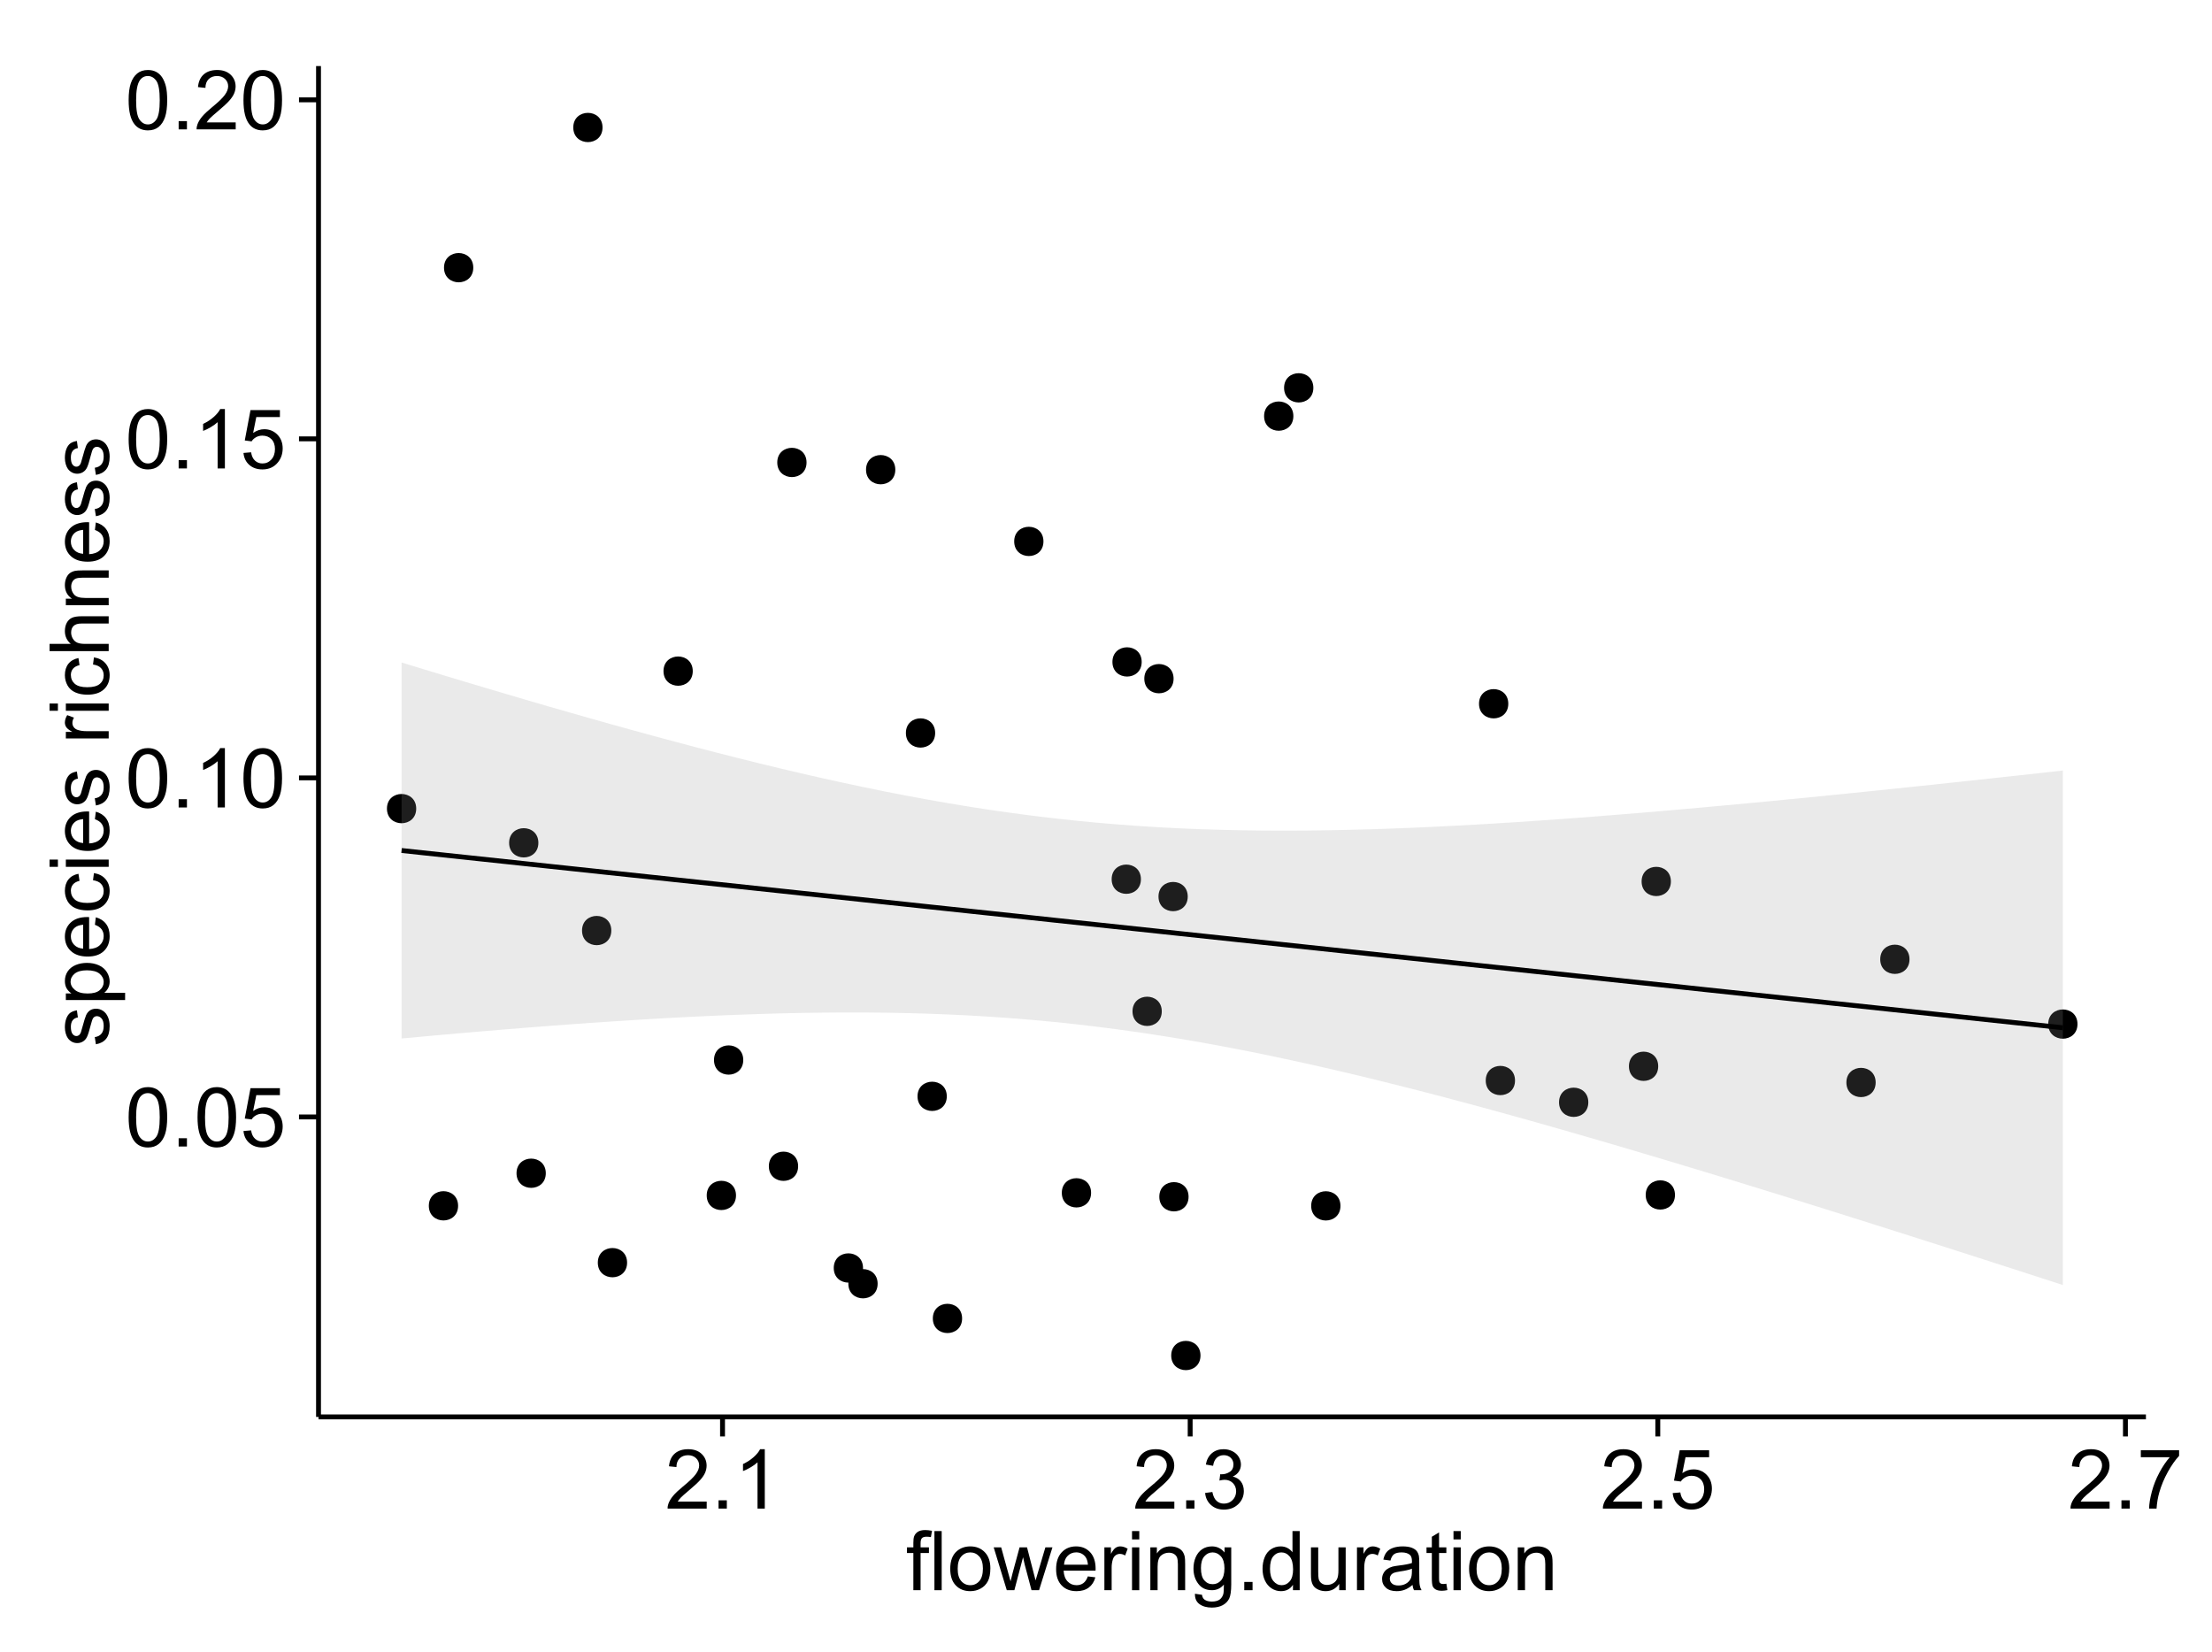 <?xml version="1.0" encoding="UTF-8"?>
<svg xmlns="http://www.w3.org/2000/svg" xmlns:xlink="http://www.w3.org/1999/xlink" width="482pt" height="360pt" viewBox="0 0 482 360" version="1.1">
<defs>
<g>
<symbol overflow="visible" id="glyph0-0">
<path style="stroke:none;" d="M 0.746 -6.355 C 0.742 -7.875 0.898 -9.102 1.215 -10.031 C 1.527 -10.961 1.996 -11.676 2.613 -12.18 C 3.23 -12.684 4.008 -12.938 4.949 -12.938 C 5.637 -12.938 6.242 -12.797 6.766 -12.52 C 7.285 -12.238 7.715 -11.836 8.059 -11.316 C 8.395 -10.789 8.664 -10.152 8.859 -9.398 C 9.051 -8.645 9.145 -7.629 9.148 -6.355 C 9.145 -4.84 8.992 -3.617 8.684 -2.691 C 8.371 -1.762 7.906 -1.047 7.289 -0.539 C 6.672 -0.035 5.891 0.215 4.949 0.219 C 3.703 0.215 2.727 -0.227 2.023 -1.117 C 1.168 -2.188 0.742 -3.934 0.746 -6.355 Z M 2.375 -6.355 C 2.371 -4.234 2.621 -2.824 3.117 -2.129 C 3.609 -1.426 4.219 -1.078 4.949 -1.082 C 5.672 -1.078 6.281 -1.43 6.781 -2.137 C 7.273 -2.836 7.523 -4.242 7.523 -6.355 C 7.523 -8.473 7.273 -9.883 6.781 -10.582 C 6.281 -11.277 5.664 -11.625 4.93 -11.629 C 4.199 -11.625 3.621 -11.316 3.191 -10.703 C 2.645 -9.918 2.371 -8.469 2.375 -6.355 Z M 2.375 -6.355 "/>
</symbol>
<symbol overflow="visible" id="glyph0-1">
<path style="stroke:none;" d="M 1.633 0 L 1.633 -1.801 L 3.438 -1.801 L 3.438 0 Z M 1.633 0 "/>
</symbol>
<symbol overflow="visible" id="glyph0-2">
<path style="stroke:none;" d="M 0.746 -3.375 L 2.406 -3.516 C 2.527 -2.707 2.812 -2.098 3.266 -1.691 C 3.711 -1.281 4.254 -1.078 4.887 -1.082 C 5.648 -1.078 6.293 -1.363 6.82 -1.941 C 7.344 -2.512 7.605 -3.273 7.609 -4.227 C 7.605 -5.125 7.352 -5.84 6.848 -6.363 C 6.34 -6.883 5.676 -7.141 4.859 -7.145 C 4.344 -7.141 3.887 -7.027 3.48 -6.797 C 3.07 -6.566 2.746 -6.266 2.516 -5.898 L 1.027 -6.09 L 2.277 -12.711 L 8.684 -12.711 L 8.684 -11.195 L 3.543 -11.195 L 2.848 -7.734 C 3.621 -8.273 4.43 -8.543 5.281 -8.543 C 6.402 -8.543 7.352 -8.152 8.129 -7.371 C 8.898 -6.59 9.285 -5.586 9.289 -4.367 C 9.285 -3.195 8.945 -2.188 8.27 -1.344 C 7.441 -0.301 6.316 0.215 4.887 0.219 C 3.715 0.215 2.758 -0.109 2.016 -0.766 C 1.273 -1.418 0.848 -2.289 0.746 -3.375 Z M 0.746 -3.375 "/>
</symbol>
<symbol overflow="visible" id="glyph0-3">
<path style="stroke:none;" d="M 6.707 0 L 5.125 0 L 5.125 -10.082 C 4.742 -9.715 4.242 -9.352 3.625 -8.988 C 3.004 -8.625 2.449 -8.352 1.961 -8.172 L 1.961 -9.703 C 2.844 -10.117 3.617 -10.621 4.281 -11.215 C 4.941 -11.805 5.41 -12.379 5.688 -12.938 L 6.707 -12.938 Z M 6.707 0 "/>
</symbol>
<symbol overflow="visible" id="glyph0-4">
<path style="stroke:none;" d="M 9.062 -1.52 L 9.062 0 L 0.547 0 C 0.531 -0.379 0.594 -0.742 0.73 -1.098 C 0.945 -1.676 1.293 -2.25 1.77 -2.812 C 2.246 -3.375 2.934 -4.023 3.84 -4.766 C 5.238 -5.906 6.188 -6.816 6.68 -7.492 C 7.172 -8.16 7.418 -8.793 7.418 -9.395 C 7.418 -10.02 7.191 -10.551 6.746 -10.98 C 6.293 -11.41 5.711 -11.625 4.992 -11.629 C 4.23 -11.625 3.621 -11.395 3.164 -10.941 C 2.703 -10.48 2.469 -9.848 2.469 -9.043 L 0.844 -9.211 C 0.953 -10.422 1.371 -11.344 2.102 -11.984 C 2.824 -12.617 3.801 -12.938 5.027 -12.938 C 6.262 -12.938 7.238 -12.594 7.961 -11.91 C 8.68 -11.223 9.039 -10.371 9.043 -9.359 C 9.039 -8.84 8.934 -8.336 8.727 -7.84 C 8.512 -7.34 8.164 -6.812 7.676 -6.266 C 7.188 -5.711 6.375 -4.957 5.238 -4 C 4.285 -3.199 3.676 -2.66 3.41 -2.379 C 3.141 -2.094 2.918 -1.805 2.742 -1.52 Z M 9.062 -1.52 "/>
</symbol>
<symbol overflow="visible" id="glyph0-5">
<path style="stroke:none;" d="M 0.758 -3.402 L 2.336 -3.613 C 2.516 -2.711 2.824 -2.062 3.266 -1.672 C 3.699 -1.273 4.23 -1.078 4.859 -1.082 C 5.602 -1.078 6.23 -1.336 6.746 -1.855 C 7.254 -2.367 7.512 -3.004 7.516 -3.77 C 7.512 -4.492 7.273 -5.094 6.801 -5.566 C 6.324 -6.035 5.723 -6.27 4.992 -6.273 C 4.691 -6.27 4.316 -6.211 3.875 -6.102 L 4.051 -7.488 C 4.152 -7.473 4.238 -7.465 4.305 -7.469 C 4.977 -7.465 5.582 -7.641 6.125 -7.996 C 6.66 -8.344 6.93 -8.887 6.934 -9.625 C 6.93 -10.199 6.734 -10.68 6.344 -11.062 C 5.949 -11.445 5.441 -11.637 4.824 -11.637 C 4.207 -11.637 3.695 -11.441 3.285 -11.055 C 2.875 -10.668 2.613 -10.09 2.496 -9.316 L 0.914 -9.598 C 1.105 -10.656 1.543 -11.477 2.23 -12.062 C 2.914 -12.645 3.766 -12.938 4.789 -12.938 C 5.488 -12.938 6.137 -12.785 6.73 -12.484 C 7.32 -12.18 7.773 -11.77 8.09 -11.25 C 8.402 -10.727 8.559 -10.172 8.562 -9.59 C 8.559 -9.031 8.41 -8.523 8.113 -8.066 C 7.812 -7.609 7.371 -7.246 6.785 -6.977 C 7.547 -6.801 8.137 -6.438 8.562 -5.883 C 8.98 -5.328 9.191 -4.633 9.195 -3.805 C 9.191 -2.676 8.781 -1.723 7.965 -0.945 C 7.141 -0.164 6.105 0.223 4.852 0.227 C 3.719 0.223 2.777 -0.109 2.035 -0.781 C 1.285 -1.453 0.859 -2.328 0.758 -3.402 Z M 0.758 -3.402 "/>
</symbol>
<symbol overflow="visible" id="glyph0-6">
<path style="stroke:none;" d="M 0.852 -11.195 L 0.852 -12.719 L 9.195 -12.719 L 9.195 -11.488 C 8.367 -10.613 7.555 -9.453 6.754 -8.008 C 5.945 -6.559 5.324 -5.07 4.887 -3.543 C 4.57 -2.461 4.367 -1.281 4.281 0 L 2.656 0 C 2.668 -1.012 2.867 -2.234 3.25 -3.672 C 3.629 -5.105 4.176 -6.492 4.891 -7.828 C 5.602 -9.16 6.359 -10.281 7.164 -11.195 Z M 0.852 -11.195 "/>
</symbol>
<symbol overflow="visible" id="glyph0-7">
<path style="stroke:none;" d="M 1.562 0 L 1.562 -8.102 L 0.168 -8.102 L 0.168 -9.336 L 1.562 -9.336 L 1.562 -10.328 C 1.559 -10.949 1.613 -11.414 1.73 -11.727 C 1.879 -12.133 2.148 -12.465 2.535 -12.723 C 2.914 -12.973 3.453 -13.102 4.148 -13.105 C 4.594 -13.102 5.086 -13.047 5.625 -12.945 L 5.387 -11.566 C 5.055 -11.625 4.746 -11.652 4.457 -11.656 C 3.973 -11.652 3.633 -11.551 3.434 -11.348 C 3.234 -11.141 3.133 -10.758 3.137 -10.195 L 3.137 -9.336 L 4.957 -9.336 L 4.957 -8.102 L 3.137 -8.102 L 3.137 0 Z M 1.562 0 "/>
</symbol>
<symbol overflow="visible" id="glyph0-8">
<path style="stroke:none;" d="M 1.152 0 L 1.152 -12.883 L 2.734 -12.883 L 2.734 0 Z M 1.152 0 "/>
</symbol>
<symbol overflow="visible" id="glyph0-9">
<path style="stroke:none;" d="M 0.598 -4.668 C 0.598 -6.391 1.078 -7.672 2.039 -8.508 C 2.84 -9.199 3.816 -9.543 4.977 -9.547 C 6.254 -9.543 7.305 -9.125 8.121 -8.285 C 8.934 -7.441 9.34 -6.277 9.344 -4.797 C 9.34 -3.594 9.16 -2.648 8.801 -1.961 C 8.441 -1.27 7.914 -0.734 7.227 -0.359 C 6.535 0.023 5.785 0.211 4.977 0.211 C 3.664 0.211 2.609 -0.207 1.805 -1.047 C 1 -1.883 0.598 -3.09 0.598 -4.668 Z M 2.223 -4.668 C 2.219 -3.469 2.48 -2.574 3.004 -1.98 C 3.523 -1.387 4.18 -1.09 4.977 -1.09 C 5.758 -1.09 6.41 -1.387 6.934 -1.984 C 7.453 -2.582 7.715 -3.492 7.719 -4.719 C 7.715 -5.871 7.453 -6.746 6.93 -7.344 C 6.402 -7.934 5.75 -8.23 4.977 -8.234 C 4.18 -8.23 3.523 -7.938 3.004 -7.348 C 2.48 -6.754 2.219 -5.859 2.223 -4.668 Z M 2.223 -4.668 "/>
</symbol>
<symbol overflow="visible" id="glyph0-10">
<path style="stroke:none;" d="M 2.91 0 L 0.055 -9.336 L 1.688 -9.336 L 3.172 -3.945 L 3.727 -1.941 C 3.75 -2.039 3.91 -2.684 4.211 -3.867 L 5.695 -9.336 L 7.32 -9.336 L 8.719 -3.922 L 9.184 -2.137 L 9.719 -3.938 L 11.32 -9.336 L 12.859 -9.336 L 9.941 0 L 8.297 0 L 6.812 -5.59 L 6.453 -7.18 L 4.562 0 Z M 2.91 0 "/>
</symbol>
<symbol overflow="visible" id="glyph0-11">
<path style="stroke:none;" d="M 7.578 -3.008 L 9.211 -2.805 C 8.953 -1.848 8.473 -1.105 7.777 -0.578 C 7.078 -0.051 6.188 0.211 5.105 0.211 C 3.738 0.211 2.656 -0.207 1.859 -1.051 C 1.055 -1.887 0.656 -3.066 0.66 -4.586 C 0.656 -6.156 1.059 -7.375 1.871 -8.246 C 2.676 -9.109 3.727 -9.543 5.02 -9.547 C 6.266 -9.543 7.285 -9.117 8.078 -8.27 C 8.867 -7.418 9.262 -6.223 9.266 -4.684 C 9.262 -4.586 9.258 -4.445 9.254 -4.262 L 2.293 -4.262 C 2.348 -3.234 2.641 -2.449 3.164 -1.906 C 3.684 -1.359 4.332 -1.09 5.117 -1.09 C 5.691 -1.09 6.188 -1.242 6.598 -1.547 C 7.008 -1.852 7.332 -2.336 7.578 -3.008 Z M 2.383 -5.562 L 7.594 -5.562 C 7.523 -6.344 7.324 -6.934 6.996 -7.328 C 6.492 -7.934 5.836 -8.238 5.035 -8.242 C 4.305 -8.238 3.695 -7.996 3.203 -7.512 C 2.707 -7.027 2.434 -6.375 2.383 -5.562 Z M 2.383 -5.562 "/>
</symbol>
<symbol overflow="visible" id="glyph0-12">
<path style="stroke:none;" d="M 1.168 0 L 1.168 -9.336 L 2.594 -9.336 L 2.594 -7.918 C 2.953 -8.578 3.289 -9.016 3.598 -9.23 C 3.906 -9.438 4.242 -9.543 4.613 -9.547 C 5.145 -9.543 5.688 -9.375 6.242 -9.035 L 5.695 -7.566 C 5.309 -7.793 4.922 -7.91 4.535 -7.91 C 4.188 -7.91 3.875 -7.805 3.602 -7.598 C 3.324 -7.387 3.129 -7.098 3.016 -6.734 C 2.836 -6.168 2.746 -5.555 2.75 -4.887 L 2.75 0 Z M 1.168 0 "/>
</symbol>
<symbol overflow="visible" id="glyph0-13">
<path style="stroke:none;" d="M 1.195 -11.066 L 1.195 -12.883 L 2.777 -12.883 L 2.777 -11.066 Z M 1.195 0 L 1.195 -9.336 L 2.777 -9.336 L 2.777 0 Z M 1.195 0 "/>
</symbol>
<symbol overflow="visible" id="glyph0-14">
<path style="stroke:none;" d="M 1.188 0 L 1.188 -9.336 L 2.609 -9.336 L 2.609 -8.008 C 3.293 -9.031 4.285 -9.543 5.582 -9.547 C 6.141 -9.543 6.656 -9.441 7.133 -9.242 C 7.602 -9.035 7.957 -8.77 8.191 -8.445 C 8.426 -8.113 8.59 -7.727 8.684 -7.277 C 8.742 -6.98 8.77 -6.465 8.773 -5.738 L 8.773 0 L 7.188 0 L 7.188 -5.68 C 7.184 -6.32 7.121 -6.801 7.004 -7.121 C 6.879 -7.438 6.66 -7.695 6.348 -7.887 C 6.031 -8.074 5.664 -8.168 5.246 -8.172 C 4.566 -8.168 3.984 -7.953 3.5 -7.531 C 3.008 -7.102 2.766 -6.293 2.77 -5.098 L 2.77 0 Z M 1.188 0 "/>
</symbol>
<symbol overflow="visible" id="glyph0-15">
<path style="stroke:none;" d="M 0.898 0.773 L 2.434 1 C 2.496 1.473 2.676 1.82 2.969 2.039 C 3.359 2.328 3.895 2.473 4.578 2.477 C 5.309 2.473 5.875 2.328 6.277 2.039 C 6.672 1.746 6.941 1.336 7.086 0.809 C 7.164 0.484 7.203 -0.191 7.199 -1.223 C 6.504 -0.406 5.641 0 4.613 0 C 3.324 0 2.332 -0.461 1.633 -1.387 C 0.926 -2.312 0.574 -3.422 0.578 -4.719 C 0.574 -5.605 0.734 -6.43 1.062 -7.184 C 1.383 -7.934 1.852 -8.516 2.465 -8.93 C 3.074 -9.34 3.793 -9.543 4.625 -9.547 C 5.719 -9.543 6.629 -9.098 7.348 -8.211 L 7.348 -9.336 L 8.805 -9.336 L 8.805 -1.266 C 8.801 0.188 8.652 1.215 8.359 1.824 C 8.062 2.426 7.594 2.906 6.953 3.262 C 6.309 3.609 5.52 3.785 4.586 3.789 C 3.473 3.785 2.574 3.535 1.887 3.035 C 1.199 2.535 0.867 1.781 0.898 0.773 Z M 2.207 -4.836 C 2.203 -3.605 2.445 -2.711 2.934 -2.152 C 3.418 -1.586 4.027 -1.305 4.766 -1.309 C 5.484 -1.305 6.094 -1.586 6.59 -2.148 C 7.078 -2.707 7.324 -3.586 7.328 -4.781 C 7.324 -5.922 7.07 -6.781 6.566 -7.363 C 6.059 -7.941 5.449 -8.23 4.738 -8.234 C 4.031 -8.23 3.434 -7.945 2.945 -7.379 C 2.449 -6.805 2.203 -5.957 2.207 -4.836 Z M 2.207 -4.836 "/>
</symbol>
<symbol overflow="visible" id="glyph0-16">
<path style="stroke:none;" d="M 7.242 0 L 7.242 -1.18 C 6.648 -0.25 5.777 0.211 4.633 0.211 C 3.887 0.211 3.203 0.008 2.578 -0.402 C 1.953 -0.812 1.469 -1.387 1.129 -2.121 C 0.785 -2.855 0.613 -3.699 0.617 -4.656 C 0.613 -5.586 0.77 -6.43 1.082 -7.191 C 1.391 -7.949 1.855 -8.531 2.477 -8.938 C 3.098 -9.34 3.793 -9.543 4.562 -9.547 C 5.121 -9.543 5.621 -9.426 6.062 -9.188 C 6.5 -8.949 6.859 -8.641 7.137 -8.262 L 7.137 -12.883 L 8.711 -12.883 L 8.711 0 Z M 2.242 -4.656 C 2.238 -3.461 2.488 -2.566 2.996 -1.977 C 3.496 -1.383 4.094 -1.09 4.781 -1.09 C 5.473 -1.09 6.059 -1.371 6.543 -1.938 C 7.023 -2.5 7.266 -3.363 7.27 -4.527 C 7.266 -5.801 7.02 -6.738 6.531 -7.336 C 6.035 -7.934 5.43 -8.23 4.711 -8.234 C 4.008 -8.23 3.418 -7.945 2.949 -7.371 C 2.473 -6.797 2.238 -5.891 2.242 -4.656 Z M 2.242 -4.656 "/>
</symbol>
<symbol overflow="visible" id="glyph0-17">
<path style="stroke:none;" d="M 7.305 0 L 7.305 -1.371 C 6.574 -0.316 5.586 0.211 4.344 0.211 C 3.789 0.211 3.273 0.105 2.797 -0.105 C 2.316 -0.316 1.965 -0.578 1.734 -0.898 C 1.504 -1.215 1.34 -1.609 1.25 -2.074 C 1.18 -2.383 1.148 -2.875 1.152 -3.551 L 1.152 -9.336 L 2.734 -9.336 L 2.734 -4.156 C 2.73 -3.328 2.762 -2.773 2.828 -2.488 C 2.926 -2.07 3.137 -1.742 3.461 -1.508 C 3.781 -1.266 4.18 -1.148 4.656 -1.152 C 5.129 -1.148 5.574 -1.27 5.992 -1.516 C 6.406 -1.758 6.699 -2.09 6.875 -2.508 C 7.047 -2.926 7.137 -3.531 7.137 -4.332 L 7.137 -9.336 L 8.719 -9.336 L 8.719 0 Z M 7.305 0 "/>
</symbol>
<symbol overflow="visible" id="glyph0-18">
<path style="stroke:none;" d="M 7.277 -1.152 C 6.691 -0.652 6.125 -0.301 5.586 -0.098 C 5.039 0.109 4.457 0.211 3.84 0.211 C 2.812 0.211 2.027 -0.039 1.477 -0.539 C 0.922 -1.039 0.645 -1.68 0.648 -2.461 C 0.645 -2.918 0.75 -3.336 0.961 -3.715 C 1.168 -4.09 1.438 -4.391 1.777 -4.621 C 2.113 -4.848 2.496 -5.02 2.918 -5.141 C 3.227 -5.219 3.695 -5.301 4.324 -5.379 C 5.602 -5.531 6.539 -5.711 7.145 -5.922 C 7.148 -6.137 7.152 -6.273 7.156 -6.336 C 7.152 -6.977 7.004 -7.434 6.707 -7.699 C 6.301 -8.055 5.699 -8.23 4.906 -8.234 C 4.156 -8.23 3.609 -8.102 3.258 -7.844 C 2.902 -7.582 2.637 -7.121 2.469 -6.461 L 0.922 -6.672 C 1.059 -7.332 1.293 -7.867 1.617 -8.273 C 1.938 -8.68 2.402 -8.992 3.016 -9.215 C 3.621 -9.434 4.328 -9.543 5.133 -9.547 C 5.93 -9.543 6.574 -9.449 7.074 -9.266 C 7.566 -9.074 7.934 -8.84 8.172 -8.555 C 8.402 -8.27 8.566 -7.91 8.664 -7.48 C 8.715 -7.207 8.742 -6.719 8.746 -6.02 L 8.746 -3.91 C 8.742 -2.434 8.773 -1.504 8.844 -1.117 C 8.906 -0.727 9.043 -0.355 9.246 0 L 7.594 0 C 7.43 -0.328 7.324 -0.711 7.277 -1.152 Z M 7.145 -4.684 C 6.566 -4.445 5.707 -4.246 4.562 -4.086 C 3.91 -3.988 3.449 -3.883 3.18 -3.77 C 2.91 -3.648 2.703 -3.477 2.555 -3.254 C 2.406 -3.027 2.332 -2.777 2.336 -2.504 C 2.332 -2.078 2.492 -1.727 2.816 -1.449 C 3.133 -1.164 3.602 -1.023 4.219 -1.027 C 4.828 -1.023 5.367 -1.156 5.844 -1.426 C 6.312 -1.691 6.664 -2.059 6.891 -2.523 C 7.059 -2.879 7.141 -3.406 7.145 -4.105 Z M 7.145 -4.684 "/>
</symbol>
<symbol overflow="visible" id="glyph0-19">
<path style="stroke:none;" d="M 4.641 -1.414 L 4.867 -0.016 C 4.422 0.078 4.023 0.121 3.672 0.125 C 3.098 0.121 2.652 0.035 2.336 -0.148 C 2.02 -0.328 1.797 -0.566 1.668 -0.863 C 1.539 -1.156 1.477 -1.781 1.477 -2.734 L 1.477 -8.102 L 0.316 -8.102 L 0.316 -9.336 L 1.477 -9.336 L 1.477 -11.645 L 3.051 -12.594 L 3.051 -9.336 L 4.641 -9.336 L 4.641 -8.102 L 3.051 -8.102 L 3.051 -2.645 C 3.047 -2.191 3.074 -1.902 3.133 -1.773 C 3.188 -1.645 3.277 -1.543 3.406 -1.465 C 3.527 -1.387 3.707 -1.348 3.945 -1.352 C 4.117 -1.348 4.352 -1.367 4.641 -1.414 Z M 4.641 -1.414 "/>
</symbol>
<symbol overflow="visible" id="glyph1-0">
<path style="stroke:none;" d="M -2.785 -0.555 L -3.031 -2.117 C -2.402 -2.203 -1.922 -2.449 -1.59 -2.852 C -1.254 -3.25 -1.09 -3.812 -1.09 -4.535 C -1.09 -5.262 -1.234 -5.801 -1.531 -6.152 C -1.824 -6.504 -2.172 -6.68 -2.574 -6.68 C -2.926 -6.68 -3.207 -6.523 -3.418 -6.215 C -3.555 -5.996 -3.734 -5.457 -3.953 -4.598 C -4.246 -3.434 -4.5 -2.629 -4.715 -2.184 C -4.926 -1.734 -5.223 -1.395 -5.602 -1.164 C -5.98 -0.93 -6.398 -0.812 -6.855 -0.816 C -7.27 -0.812 -7.652 -0.91 -8.012 -1.102 C -8.363 -1.293 -8.66 -1.551 -8.895 -1.883 C -9.074 -2.125 -9.227 -2.461 -9.355 -2.887 C -9.48 -3.309 -9.543 -3.766 -9.547 -4.254 C -9.543 -4.984 -9.438 -5.625 -9.23 -6.184 C -9.016 -6.734 -8.73 -7.145 -8.371 -7.41 C -8.008 -7.672 -7.527 -7.852 -6.926 -7.953 L -6.715 -6.406 C -7.195 -6.332 -7.57 -6.129 -7.84 -5.797 C -8.105 -5.457 -8.238 -4.98 -8.242 -4.367 C -8.238 -3.637 -8.117 -3.121 -7.883 -2.812 C -7.641 -2.5 -7.359 -2.344 -7.039 -2.348 C -6.832 -2.344 -6.648 -2.406 -6.484 -2.539 C -6.312 -2.664 -6.172 -2.867 -6.062 -3.148 C -6.004 -3.301 -5.871 -3.766 -5.66 -4.543 C -5.359 -5.66 -5.113 -6.441 -4.926 -6.887 C -4.734 -7.324 -4.457 -7.672 -4.094 -7.926 C -3.73 -8.176 -3.281 -8.301 -2.742 -8.305 C -2.211 -8.301 -1.711 -8.148 -1.25 -7.844 C -0.781 -7.535 -0.422 -7.09 -0.172 -6.512 C 0.086 -5.926 0.211 -5.27 0.211 -4.543 C 0.211 -3.328 -0.039 -2.406 -0.543 -1.77 C -1.047 -1.133 -1.793 -0.727 -2.785 -0.555 Z M -2.785 -0.555 "/>
</symbol>
<symbol overflow="visible" id="glyph1-1">
<path style="stroke:none;" d="M 3.578 -1.188 L -9.336 -1.188 L -9.336 -2.629 L -8.121 -2.629 C -8.594 -2.965 -8.949 -3.348 -9.188 -3.777 C -9.426 -4.203 -9.543 -4.723 -9.547 -5.336 C -9.543 -6.129 -9.34 -6.832 -8.93 -7.445 C -8.516 -8.051 -7.934 -8.512 -7.191 -8.824 C -6.441 -9.133 -5.625 -9.285 -4.738 -9.289 C -3.781 -9.285 -2.922 -9.113 -2.156 -8.773 C -1.391 -8.43 -0.805 -7.934 -0.398 -7.281 C 0.008 -6.625 0.211 -5.938 0.211 -5.219 C 0.211 -4.691 0.102 -4.219 -0.121 -3.801 C -0.344 -3.379 -0.625 -3.035 -0.965 -2.77 L 3.578 -2.77 Z M -4.613 -2.621 C -3.41 -2.613 -2.523 -2.855 -1.949 -3.348 C -1.375 -3.832 -1.09 -4.422 -1.09 -5.117 C -1.09 -5.816 -1.387 -6.418 -1.98 -6.922 C -2.574 -7.418 -3.496 -7.668 -4.746 -7.672 C -5.934 -7.668 -6.824 -7.426 -7.418 -6.938 C -8.008 -6.449 -8.301 -5.863 -8.305 -5.188 C -8.301 -4.508 -7.988 -3.914 -7.359 -3.398 C -6.727 -2.879 -5.809 -2.617 -4.613 -2.621 Z M -4.613 -2.621 "/>
</symbol>
<symbol overflow="visible" id="glyph1-2">
<path style="stroke:none;" d="M -3.004 -7.578 L -2.805 -9.211 C -1.848 -8.953 -1.105 -8.473 -0.578 -7.777 C -0.051 -7.078 0.211 -6.188 0.211 -5.105 C 0.211 -3.738 -0.207 -2.656 -1.051 -1.859 C -1.887 -1.055 -3.066 -0.656 -4.586 -0.66 C -6.156 -0.656 -7.375 -1.059 -8.246 -1.871 C -9.109 -2.676 -9.543 -3.727 -9.547 -5.02 C -9.543 -6.266 -9.117 -7.285 -8.27 -8.078 C -7.418 -8.867 -6.223 -9.262 -4.684 -9.266 C -4.586 -9.262 -4.445 -9.258 -4.262 -9.254 L -4.262 -2.293 C -3.234 -2.348 -2.449 -2.641 -1.906 -3.164 C -1.359 -3.684 -1.09 -4.332 -1.09 -5.117 C -1.09 -5.691 -1.242 -6.188 -1.547 -6.598 C -1.852 -7.008 -2.336 -7.332 -3.004 -7.578 Z M -5.562 -2.383 L -5.562 -7.594 C -6.344 -7.523 -6.934 -7.324 -7.328 -6.996 C -7.934 -6.492 -8.238 -5.836 -8.242 -5.035 C -8.238 -4.305 -7.996 -3.695 -7.512 -3.203 C -7.027 -2.707 -6.375 -2.434 -5.562 -2.383 Z M -5.562 -2.383 "/>
</symbol>
<symbol overflow="visible" id="glyph1-3">
<path style="stroke:none;" d="M -3.418 -7.277 L -3.215 -8.832 C -2.141 -8.66 -1.301 -8.227 -0.699 -7.527 C -0.09 -6.824 0.211 -5.965 0.211 -4.949 C 0.211 -3.668 -0.203 -2.641 -1.039 -1.867 C -1.871 -1.09 -3.07 -0.703 -4.633 -0.703 C -5.637 -0.703 -6.52 -0.867 -7.277 -1.203 C -8.031 -1.535 -8.598 -2.047 -8.977 -2.73 C -9.355 -3.41 -9.543 -4.152 -9.547 -4.957 C -9.543 -5.969 -9.289 -6.797 -8.777 -7.441 C -8.262 -8.086 -7.531 -8.5 -6.59 -8.684 L -6.355 -7.145 C -6.98 -6.996 -7.453 -6.738 -7.77 -6.367 C -8.082 -5.992 -8.238 -5.543 -8.242 -5.02 C -8.238 -4.219 -7.953 -3.57 -7.387 -3.074 C -6.812 -2.574 -5.91 -2.324 -4.676 -2.328 C -3.422 -2.324 -2.508 -2.566 -1.941 -3.047 C -1.371 -3.527 -1.09 -4.152 -1.09 -4.93 C -1.09 -5.547 -1.277 -6.066 -1.66 -6.484 C -2.035 -6.898 -2.621 -7.164 -3.418 -7.277 Z M -3.418 -7.277 "/>
</symbol>
<symbol overflow="visible" id="glyph1-4">
<path style="stroke:none;" d="M -11.066 -1.195 L -12.883 -1.195 L -12.883 -2.777 L -11.066 -2.777 Z M 0 -1.195 L -9.336 -1.195 L -9.336 -2.777 L 0 -2.777 Z M 0 -1.195 "/>
</symbol>
<symbol overflow="visible" id="glyph1-5">
<path style="stroke:none;" d=""/>
</symbol>
<symbol overflow="visible" id="glyph1-6">
<path style="stroke:none;" d="M 0 -1.168 L -9.336 -1.168 L -9.336 -2.594 L -7.918 -2.594 C -8.578 -2.953 -9.016 -3.289 -9.23 -3.598 C -9.438 -3.906 -9.543 -4.242 -9.547 -4.613 C -9.543 -5.145 -9.375 -5.688 -9.035 -6.242 L -7.566 -5.695 C -7.793 -5.309 -7.91 -4.922 -7.91 -4.535 C -7.91 -4.188 -7.805 -3.875 -7.598 -3.602 C -7.387 -3.324 -7.098 -3.129 -6.734 -3.016 C -6.168 -2.836 -5.555 -2.746 -4.887 -2.75 L 0 -2.75 Z M 0 -1.168 "/>
</symbol>
<symbol overflow="visible" id="glyph1-7">
<path style="stroke:none;" d="M 0 -1.188 L -12.883 -1.188 L -12.883 -2.77 L -8.262 -2.77 C -9.117 -3.504 -9.543 -4.434 -9.547 -5.562 C -9.543 -6.25 -9.406 -6.852 -9.137 -7.363 C -8.859 -7.871 -8.484 -8.234 -8.004 -8.457 C -7.523 -8.676 -6.824 -8.789 -5.914 -8.789 L 0 -8.789 L 0 -7.207 L -5.914 -7.207 C -6.703 -7.207 -7.281 -7.035 -7.641 -6.691 C -8 -6.348 -8.18 -5.863 -8.184 -5.238 C -8.18 -4.77 -8.059 -4.328 -7.816 -3.914 C -7.574 -3.5 -7.242 -3.203 -6.828 -3.031 C -6.406 -2.852 -5.832 -2.766 -5.105 -2.77 L 0 -2.77 Z M 0 -1.188 "/>
</symbol>
<symbol overflow="visible" id="glyph1-8">
<path style="stroke:none;" d="M 0 -1.188 L -9.336 -1.188 L -9.336 -2.609 L -8.008 -2.609 C -9.031 -3.293 -9.543 -4.285 -9.547 -5.582 C -9.543 -6.141 -9.441 -6.656 -9.242 -7.133 C -9.035 -7.602 -8.77 -7.957 -8.445 -8.191 C -8.113 -8.426 -7.727 -8.59 -7.277 -8.684 C -6.98 -8.742 -6.465 -8.77 -5.738 -8.773 L 0 -8.773 L 0 -7.188 L -5.68 -7.188 C -6.32 -7.184 -6.801 -7.121 -7.121 -7.004 C -7.438 -6.879 -7.695 -6.66 -7.887 -6.348 C -8.074 -6.031 -8.168 -5.664 -8.172 -5.246 C -8.168 -4.57 -7.953 -3.992 -7.531 -3.504 C -7.102 -3.012 -6.293 -2.766 -5.098 -2.77 L 0 -2.77 Z M 0 -1.188 "/>
</symbol>
</g>
<clipPath id="clip1">
  <path d="M 69.406 14.398 L 468.602 14.398 L 468.602 309.734 L 69.406 309.734 Z M 69.406 14.398 "/>
</clipPath>
</defs>
<g id="surface2661">
<rect x="0" y="0" width="482" height="360" style="fill:rgb(100%,100%,100%);fill-opacity:1;stroke:none;"/>
<rect x="0" y="0" width="482" height="360" style="fill:rgb(100%,100%,100%);fill-opacity:1;stroke:none;"/>
<path style="fill:none;stroke-width:1.063;stroke-linecap:round;stroke-linejoin:round;stroke:rgb(100%,100%,100%);stroke-opacity:1;stroke-miterlimit:10;" d="M 0 360 L 482 360 L 482 0 L 0 0 Z M 0 360 "/>
<g clip-path="url(#clip1)" clip-rule="nonzero">
<path style=" stroke:none;fill-rule:nonzero;fill:rgb(100%,100%,100%);fill-opacity:1;" d="M 69.406 308.734 L 467.602 308.734 L 467.602 14.398 L 69.406 14.398 Z M 69.406 308.734 "/>
<path style=" stroke:none;fill-rule:nonzero;fill:rgb(0%,0%,0%);fill-opacity:1;" d="M 257.75 195.355 C 257.75 198.191 253.5 198.191 253.5 195.355 C 253.5 192.523 257.75 192.523 257.75 195.355 "/>
<path style=" stroke:none;fill-rule:nonzero;fill:rgb(0%,0%,0%);fill-opacity:1;" d="M 407.648 235.863 C 407.648 238.699 403.395 238.699 403.395 235.863 C 403.395 233.031 407.648 233.031 407.648 235.863 "/>
<path style=" stroke:none;fill-rule:nonzero;fill:rgb(0%,0%,0%);fill-opacity:1;" d="M 257.93 260.762 C 257.93 263.598 253.68 263.598 253.68 260.762 C 253.68 257.93 257.93 257.93 257.93 260.762 "/>
<path style=" stroke:none;fill-rule:nonzero;fill:rgb(0%,0%,0%);fill-opacity:1;" d="M 363.027 192.062 C 363.027 194.898 358.773 194.898 358.773 192.062 C 358.773 189.227 363.027 189.227 363.027 192.062 "/>
<path style=" stroke:none;fill-rule:nonzero;fill:rgb(0%,0%,0%);fill-opacity:1;" d="M 280.766 90.668 C 280.766 93.5 276.512 93.5 276.512 90.668 C 276.512 87.832 280.766 87.832 280.766 90.668 "/>
<path style=" stroke:none;fill-rule:nonzero;fill:rgb(0%,0%,0%);fill-opacity:1;" d="M 345.035 240.18 C 345.035 243.012 340.785 243.012 340.785 240.18 C 340.785 237.344 345.035 237.344 345.035 240.18 "/>
<path style=" stroke:none;fill-rule:nonzero;fill:rgb(0%,0%,0%);fill-opacity:1;" d="M 132.145 202.758 C 132.145 205.594 127.891 205.594 127.891 202.758 C 127.891 199.922 132.145 199.922 132.145 202.758 "/>
<path style=" stroke:none;fill-rule:nonzero;fill:rgb(0%,0%,0%);fill-opacity:1;" d="M 116.25 183.645 C 116.25 186.477 112 186.477 112 183.645 C 112 180.809 116.25 180.809 116.25 183.645 "/>
<path style=" stroke:none;fill-rule:nonzero;fill:rgb(0%,0%,0%);fill-opacity:1;" d="M 291.027 262.75 C 291.027 265.582 286.773 265.582 286.773 262.75 C 286.773 259.914 291.027 259.914 291.027 262.75 "/>
<path style=" stroke:none;fill-rule:nonzero;fill:rgb(0%,0%,0%);fill-opacity:1;" d="M 360.266 232.332 C 360.266 235.168 356.012 235.168 356.012 232.332 C 356.012 229.5 360.266 229.5 360.266 232.332 "/>
<path style=" stroke:none;fill-rule:nonzero;fill:rgb(0%,0%,0%);fill-opacity:1;" d="M 254.664 147.875 C 254.664 150.711 250.41 150.711 250.41 147.875 C 250.41 145.039 254.664 145.039 254.664 147.875 "/>
<path style=" stroke:none;fill-rule:nonzero;fill:rgb(0%,0%,0%);fill-opacity:1;" d="M 247.547 191.57 C 247.547 194.406 243.297 194.406 243.297 191.57 C 243.297 188.734 247.547 188.734 247.547 191.57 "/>
<path style=" stroke:none;fill-rule:nonzero;fill:rgb(0%,0%,0%);fill-opacity:1;" d="M 226.309 117.969 C 226.309 120.805 222.059 120.805 222.059 117.969 C 222.059 115.137 226.309 115.137 226.309 117.969 "/>
<path style=" stroke:none;fill-rule:nonzero;fill:rgb(0%,0%,0%);fill-opacity:1;" d="M 285.121 84.504 C 285.121 87.34 280.867 87.34 280.867 84.504 C 280.867 81.672 285.121 81.672 285.121 84.504 "/>
<path style=" stroke:none;fill-rule:nonzero;fill:rgb(0%,0%,0%);fill-opacity:1;" d="M 174.684 100.766 C 174.684 103.598 170.434 103.598 170.434 100.766 C 170.434 97.93 174.684 97.93 174.684 100.766 "/>
<path style=" stroke:none;fill-rule:nonzero;fill:rgb(0%,0%,0%);fill-opacity:1;" d="M 236.688 259.906 C 236.688 262.742 232.434 262.742 232.434 259.906 C 232.434 257.074 236.688 257.074 236.688 259.906 "/>
<path style=" stroke:none;fill-rule:nonzero;fill:rgb(0%,0%,0%);fill-opacity:1;" d="M 172.852 254.117 C 172.852 256.953 168.598 256.953 168.598 254.117 C 168.598 251.285 172.852 251.285 172.852 254.117 "/>
<path style=" stroke:none;fill-rule:nonzero;fill:rgb(0%,0%,0%);fill-opacity:1;" d="M 102.062 58.324 C 102.062 61.16 97.812 61.16 97.812 58.324 C 97.812 55.492 102.062 55.492 102.062 58.324 "/>
<path style=" stroke:none;fill-rule:nonzero;fill:rgb(0%,0%,0%);fill-opacity:1;" d="M 149.891 146.23 C 149.891 149.066 145.641 149.066 145.641 146.23 C 145.641 143.398 149.891 143.398 149.891 146.23 "/>
<path style=" stroke:none;fill-rule:nonzero;fill:rgb(0%,0%,0%);fill-opacity:1;" d="M 329.062 235.438 C 329.062 238.27 324.809 238.27 324.809 235.438 C 324.809 232.602 329.062 232.602 329.062 235.438 "/>
<path style=" stroke:none;fill-rule:nonzero;fill:rgb(0%,0%,0%);fill-opacity:1;" d="M 415.02 209.023 C 415.02 211.855 410.77 211.855 410.77 209.023 C 410.77 206.188 415.02 206.188 415.02 209.023 "/>
<path style=" stroke:none;fill-rule:nonzero;fill:rgb(0%,0%,0%);fill-opacity:1;" d="M 89.629 176.191 C 89.629 179.027 85.379 179.027 85.379 176.191 C 85.379 173.355 89.629 173.355 89.629 176.191 "/>
<path style=" stroke:none;fill-rule:nonzero;fill:rgb(0%,0%,0%);fill-opacity:1;" d="M 208.582 287.277 C 208.582 290.109 204.328 290.109 204.328 287.277 C 204.328 284.441 208.582 284.441 208.582 287.277 "/>
<path style=" stroke:none;fill-rule:nonzero;fill:rgb(0%,0%,0%);fill-opacity:1;" d="M 135.582 275.125 C 135.582 277.961 131.328 277.961 131.328 275.125 C 131.328 272.289 135.582 272.289 135.582 275.125 "/>
<path style=" stroke:none;fill-rule:nonzero;fill:rgb(0%,0%,0%);fill-opacity:1;" d="M 194.027 102.34 C 194.027 105.172 189.777 105.172 189.777 102.34 C 189.777 99.504 194.027 99.504 194.027 102.34 "/>
<path style=" stroke:none;fill-rule:nonzero;fill:rgb(0%,0%,0%);fill-opacity:1;" d="M 130.23 27.777 C 130.23 30.613 125.98 30.613 125.98 27.777 C 125.98 24.945 130.23 24.945 130.23 27.777 "/>
<path style=" stroke:none;fill-rule:nonzero;fill:rgb(0%,0%,0%);fill-opacity:1;" d="M 205.246 238.883 C 205.246 241.715 200.992 241.715 200.992 238.883 C 200.992 236.047 205.246 236.047 205.246 238.883 "/>
<path style=" stroke:none;fill-rule:nonzero;fill:rgb(0%,0%,0%);fill-opacity:1;" d="M 98.758 262.738 C 98.758 265.57 94.504 265.57 94.504 262.738 C 94.504 259.902 98.758 259.902 98.758 262.738 "/>
<path style=" stroke:none;fill-rule:nonzero;fill:rgb(0%,0%,0%);fill-opacity:1;" d="M 117.867 255.637 C 117.867 258.473 113.617 258.473 113.617 255.637 C 113.617 252.805 117.867 252.805 117.867 255.637 "/>
<path style=" stroke:none;fill-rule:nonzero;fill:rgb(0%,0%,0%);fill-opacity:1;" d="M 186.992 276.281 C 186.992 279.117 182.738 279.117 182.738 276.281 C 182.738 273.449 186.992 273.449 186.992 276.281 "/>
<path style=" stroke:none;fill-rule:nonzero;fill:rgb(0%,0%,0%);fill-opacity:1;" d="M 247.715 144.227 C 247.715 147.062 243.465 147.062 243.465 144.227 C 243.465 141.395 247.715 141.395 247.715 144.227 "/>
<path style=" stroke:none;fill-rule:nonzero;fill:rgb(0%,0%,0%);fill-opacity:1;" d="M 252.09 220.363 C 252.09 223.195 247.84 223.195 247.84 220.363 C 247.84 217.527 252.09 217.527 252.09 220.363 "/>
<path style=" stroke:none;fill-rule:nonzero;fill:rgb(0%,0%,0%);fill-opacity:1;" d="M 363.918 260.371 C 363.918 263.203 359.668 263.203 359.668 260.371 C 359.668 257.535 363.918 257.535 363.918 260.371 "/>
<path style=" stroke:none;fill-rule:nonzero;fill:rgb(0%,0%,0%);fill-opacity:1;" d="M 260.527 295.355 C 260.527 298.191 256.277 298.191 256.277 295.355 C 256.277 292.523 260.527 292.523 260.527 295.355 "/>
<path style=" stroke:none;fill-rule:nonzero;fill:rgb(0%,0%,0%);fill-opacity:1;" d="M 327.598 153.34 C 327.598 156.176 323.348 156.176 323.348 153.34 C 323.348 150.508 327.598 150.508 327.598 153.34 "/>
<path style=" stroke:none;fill-rule:nonzero;fill:rgb(0%,0%,0%);fill-opacity:1;" d="M 202.711 159.711 C 202.711 162.547 198.461 162.547 198.461 159.711 C 198.461 156.875 202.711 156.875 202.711 159.711 "/>
<path style=" stroke:none;fill-rule:nonzero;fill:rgb(0%,0%,0%);fill-opacity:1;" d="M 451.625 223.137 C 451.625 225.973 447.375 225.973 447.375 223.137 C 447.375 220.305 451.625 220.305 451.625 223.137 "/>
<path style=" stroke:none;fill-rule:nonzero;fill:rgb(0%,0%,0%);fill-opacity:1;" d="M 160.895 230.969 C 160.895 233.805 156.645 233.805 156.645 230.969 C 156.645 228.133 160.895 228.133 160.895 230.969 "/>
<path style=" stroke:none;fill-rule:nonzero;fill:rgb(0%,0%,0%);fill-opacity:1;" d="M 159.312 260.473 C 159.312 263.309 155.062 263.309 155.062 260.473 C 155.062 257.641 159.312 257.641 159.312 260.473 "/>
<path style=" stroke:none;fill-rule:nonzero;fill:rgb(0%,0%,0%);fill-opacity:1;" d="M 190.176 279.715 C 190.176 282.551 185.922 282.551 185.922 279.715 C 185.922 276.879 190.176 276.879 190.176 279.715 "/>
<path style=" stroke:none;fill-rule:nonzero;fill:rgb(0%,0%,0%);fill-opacity:1;" d="M 258.812 195.355 C 258.812 199.609 252.438 199.609 252.438 195.355 C 252.438 191.105 258.812 191.105 258.812 195.355 "/>
<path style=" stroke:none;fill-rule:nonzero;fill:rgb(0%,0%,0%);fill-opacity:1;" d="M 408.711 235.863 C 408.711 240.117 402.332 240.117 402.332 235.863 C 402.332 231.613 408.711 231.613 408.711 235.863 "/>
<path style=" stroke:none;fill-rule:nonzero;fill:rgb(0%,0%,0%);fill-opacity:1;" d="M 258.992 260.762 C 258.992 265.016 252.617 265.016 252.617 260.762 C 252.617 256.512 258.992 256.512 258.992 260.762 "/>
<path style=" stroke:none;fill-rule:nonzero;fill:rgb(0%,0%,0%);fill-opacity:1;" d="M 364.09 192.062 C 364.09 196.316 357.711 196.316 357.711 192.062 C 357.711 187.812 364.09 187.812 364.09 192.062 "/>
<path style=" stroke:none;fill-rule:nonzero;fill:rgb(0%,0%,0%);fill-opacity:1;" d="M 281.828 90.668 C 281.828 94.918 275.449 94.918 275.449 90.668 C 275.449 86.414 281.828 86.414 281.828 90.668 "/>
<path style=" stroke:none;fill-rule:nonzero;fill:rgb(0%,0%,0%);fill-opacity:1;" d="M 346.098 240.18 C 346.098 244.43 339.719 244.43 339.719 240.18 C 339.719 235.926 346.098 235.926 346.098 240.18 "/>
<path style=" stroke:none;fill-rule:nonzero;fill:rgb(0%,0%,0%);fill-opacity:1;" d="M 133.207 202.758 C 133.207 207.012 126.828 207.012 126.828 202.758 C 126.828 198.508 133.207 198.508 133.207 202.758 "/>
<path style=" stroke:none;fill-rule:nonzero;fill:rgb(0%,0%,0%);fill-opacity:1;" d="M 117.312 183.645 C 117.312 187.895 110.938 187.895 110.938 183.645 C 110.938 179.391 117.312 179.391 117.312 183.645 "/>
<path style=" stroke:none;fill-rule:nonzero;fill:rgb(0%,0%,0%);fill-opacity:1;" d="M 292.09 262.75 C 292.09 267 285.711 267 285.711 262.75 C 285.711 258.496 292.09 258.496 292.09 262.75 "/>
<path style=" stroke:none;fill-rule:nonzero;fill:rgb(0%,0%,0%);fill-opacity:1;" d="M 361.328 232.332 C 361.328 236.586 354.949 236.586 354.949 232.332 C 354.949 228.082 361.328 228.082 361.328 232.332 "/>
<path style=" stroke:none;fill-rule:nonzero;fill:rgb(0%,0%,0%);fill-opacity:1;" d="M 255.727 147.875 C 255.727 152.129 249.348 152.129 249.348 147.875 C 249.348 143.625 255.727 143.625 255.727 147.875 "/>
<path style=" stroke:none;fill-rule:nonzero;fill:rgb(0%,0%,0%);fill-opacity:1;" d="M 248.609 191.57 C 248.609 195.824 242.234 195.824 242.234 191.57 C 242.234 187.32 248.609 187.32 248.609 191.57 "/>
<path style=" stroke:none;fill-rule:nonzero;fill:rgb(0%,0%,0%);fill-opacity:1;" d="M 227.371 117.969 C 227.371 122.223 220.996 122.223 220.996 117.969 C 220.996 113.719 227.371 113.719 227.371 117.969 "/>
<path style=" stroke:none;fill-rule:nonzero;fill:rgb(0%,0%,0%);fill-opacity:1;" d="M 286.184 84.504 C 286.184 88.758 279.805 88.758 279.805 84.504 C 279.805 80.254 286.184 80.254 286.184 84.504 "/>
<path style=" stroke:none;fill-rule:nonzero;fill:rgb(0%,0%,0%);fill-opacity:1;" d="M 175.746 100.766 C 175.746 105.016 169.367 105.016 169.367 100.766 C 169.367 96.512 175.746 96.512 175.746 100.766 "/>
<path style=" stroke:none;fill-rule:nonzero;fill:rgb(0%,0%,0%);fill-opacity:1;" d="M 237.75 259.906 C 237.75 264.16 231.371 264.16 231.371 259.906 C 231.371 255.656 237.75 255.656 237.75 259.906 "/>
<path style=" stroke:none;fill-rule:nonzero;fill:rgb(0%,0%,0%);fill-opacity:1;" d="M 173.914 254.117 C 173.914 258.371 167.535 258.371 167.535 254.117 C 167.535 249.867 173.914 249.867 173.914 254.117 "/>
<path style=" stroke:none;fill-rule:nonzero;fill:rgb(0%,0%,0%);fill-opacity:1;" d="M 103.129 58.324 C 103.129 62.578 96.75 62.578 96.75 58.324 C 96.75 54.074 103.129 54.074 103.129 58.324 "/>
<path style=" stroke:none;fill-rule:nonzero;fill:rgb(0%,0%,0%);fill-opacity:1;" d="M 150.953 146.23 C 150.953 150.484 144.578 150.484 144.578 146.23 C 144.578 141.98 150.953 141.98 150.953 146.23 "/>
<path style=" stroke:none;fill-rule:nonzero;fill:rgb(0%,0%,0%);fill-opacity:1;" d="M 330.125 235.438 C 330.125 239.688 323.746 239.688 323.746 235.438 C 323.746 231.184 330.125 231.184 330.125 235.438 "/>
<path style=" stroke:none;fill-rule:nonzero;fill:rgb(0%,0%,0%);fill-opacity:1;" d="M 416.086 209.023 C 416.086 213.273 409.707 213.273 409.707 209.023 C 409.707 204.77 416.086 204.77 416.086 209.023 "/>
<path style=" stroke:none;fill-rule:nonzero;fill:rgb(0%,0%,0%);fill-opacity:1;" d="M 90.691 176.191 C 90.691 180.441 84.316 180.441 84.316 176.191 C 84.316 171.938 90.691 171.938 90.691 176.191 "/>
<path style=" stroke:none;fill-rule:nonzero;fill:rgb(0%,0%,0%);fill-opacity:1;" d="M 209.645 287.277 C 209.645 291.527 203.266 291.527 203.266 287.277 C 203.266 283.023 209.645 283.023 209.645 287.277 "/>
<path style=" stroke:none;fill-rule:nonzero;fill:rgb(0%,0%,0%);fill-opacity:1;" d="M 136.645 275.125 C 136.645 279.375 130.266 279.375 130.266 275.125 C 130.266 270.871 136.645 270.871 136.645 275.125 "/>
<path style=" stroke:none;fill-rule:nonzero;fill:rgb(0%,0%,0%);fill-opacity:1;" d="M 195.09 102.34 C 195.09 106.59 188.711 106.59 188.711 102.34 C 188.711 98.086 195.09 98.086 195.09 102.34 "/>
<path style=" stroke:none;fill-rule:nonzero;fill:rgb(0%,0%,0%);fill-opacity:1;" d="M 131.293 27.777 C 131.293 32.031 124.918 32.031 124.918 27.777 C 124.918 23.527 131.293 23.527 131.293 27.777 "/>
<path style=" stroke:none;fill-rule:nonzero;fill:rgb(0%,0%,0%);fill-opacity:1;" d="M 206.309 238.883 C 206.309 243.133 199.93 243.133 199.93 238.883 C 199.93 234.629 206.309 234.629 206.309 238.883 "/>
<path style=" stroke:none;fill-rule:nonzero;fill:rgb(0%,0%,0%);fill-opacity:1;" d="M 99.82 262.738 C 99.82 266.988 93.441 266.988 93.441 262.738 C 93.441 258.484 99.82 258.484 99.82 262.738 "/>
<path style=" stroke:none;fill-rule:nonzero;fill:rgb(0%,0%,0%);fill-opacity:1;" d="M 118.93 255.637 C 118.93 259.891 112.551 259.891 112.551 255.637 C 112.551 251.387 118.93 251.387 118.93 255.637 "/>
<path style=" stroke:none;fill-rule:nonzero;fill:rgb(0%,0%,0%);fill-opacity:1;" d="M 188.055 276.281 C 188.055 280.535 181.676 280.535 181.676 276.281 C 181.676 272.031 188.055 272.031 188.055 276.281 "/>
<path style=" stroke:none;fill-rule:nonzero;fill:rgb(0%,0%,0%);fill-opacity:1;" d="M 248.777 144.227 C 248.777 148.48 242.402 148.48 242.402 144.227 C 242.402 139.977 248.777 139.977 248.777 144.227 "/>
<path style=" stroke:none;fill-rule:nonzero;fill:rgb(0%,0%,0%);fill-opacity:1;" d="M 253.152 220.363 C 253.152 224.613 246.777 224.613 246.777 220.363 C 246.777 216.109 253.152 216.109 253.152 220.363 "/>
<path style=" stroke:none;fill-rule:nonzero;fill:rgb(0%,0%,0%);fill-opacity:1;" d="M 364.98 260.371 C 364.98 264.621 358.602 264.621 358.602 260.371 C 358.602 256.117 364.98 256.117 364.98 260.371 "/>
<path style=" stroke:none;fill-rule:nonzero;fill:rgb(0%,0%,0%);fill-opacity:1;" d="M 261.59 295.355 C 261.59 299.609 255.211 299.609 255.211 295.355 C 255.211 291.105 261.59 291.105 261.59 295.355 "/>
<path style=" stroke:none;fill-rule:nonzero;fill:rgb(0%,0%,0%);fill-opacity:1;" d="M 328.66 153.34 C 328.66 157.594 322.281 157.594 322.281 153.34 C 322.281 149.09 328.66 149.09 328.66 153.34 "/>
<path style=" stroke:none;fill-rule:nonzero;fill:rgb(0%,0%,0%);fill-opacity:1;" d="M 203.773 159.711 C 203.773 163.961 197.395 163.961 197.395 159.711 C 197.395 155.457 203.773 155.457 203.773 159.711 "/>
<path style=" stroke:none;fill-rule:nonzero;fill:rgb(0%,0%,0%);fill-opacity:1;" d="M 452.688 223.137 C 452.688 227.391 446.312 227.391 446.312 223.137 C 446.312 218.887 452.688 218.887 452.688 223.137 "/>
<path style=" stroke:none;fill-rule:nonzero;fill:rgb(0%,0%,0%);fill-opacity:1;" d="M 161.957 230.969 C 161.957 235.223 155.582 235.223 155.582 230.969 C 155.582 226.719 161.957 226.719 161.957 230.969 "/>
<path style=" stroke:none;fill-rule:nonzero;fill:rgb(0%,0%,0%);fill-opacity:1;" d="M 160.375 260.473 C 160.375 264.727 153.996 264.727 153.996 260.473 C 153.996 256.223 160.375 256.223 160.375 260.473 "/>
<path style=" stroke:none;fill-rule:nonzero;fill:rgb(0%,0%,0%);fill-opacity:1;" d="M 191.238 279.715 C 191.238 283.965 184.859 283.965 184.859 279.715 C 184.859 275.461 191.238 275.461 191.238 279.715 "/>
<path style=" stroke:none;fill-rule:nonzero;fill:rgb(60%,60%,60%);fill-opacity:0.2;" d="M 87.504 144.355 L 92.086 145.754 L 96.668 147.145 L 101.25 148.527 L 105.832 149.895 L 110.414 151.254 L 114.996 152.602 L 119.578 153.938 L 124.164 155.254 L 128.746 156.562 L 133.328 157.852 L 137.91 159.121 L 142.492 160.375 L 147.074 161.609 L 151.656 162.824 L 156.238 164.012 L 160.82 165.176 L 165.402 166.316 L 169.984 167.426 L 174.566 168.504 L 179.148 169.551 L 183.73 170.559 L 188.312 171.535 L 192.895 172.469 L 197.477 173.363 L 202.059 174.211 L 206.641 175.016 L 211.223 175.773 L 215.809 176.477 L 220.391 177.133 L 224.973 177.738 L 229.555 178.289 L 234.137 178.785 L 238.719 179.23 L 243.301 179.621 L 247.883 179.961 L 252.465 180.25 L 257.047 180.488 L 261.629 180.676 L 266.211 180.82 L 270.793 180.918 L 275.375 180.977 L 279.957 180.992 L 284.539 180.973 L 289.121 180.914 L 293.703 180.824 L 298.285 180.703 L 302.867 180.551 L 307.453 180.375 L 312.035 180.168 L 316.617 179.941 L 321.199 179.695 L 325.781 179.426 L 330.363 179.137 L 334.945 178.828 L 339.527 178.508 L 344.109 178.172 L 348.691 177.82 L 353.273 177.453 L 357.855 177.078 L 362.438 176.688 L 367.02 176.289 L 371.602 175.879 L 376.184 175.461 L 380.766 175.035 L 385.348 174.602 L 389.93 174.156 L 394.512 173.707 L 399.098 173.25 L 403.68 172.789 L 408.262 172.32 L 417.426 171.367 L 422.008 170.883 L 426.59 170.395 L 435.754 169.402 L 440.336 168.902 L 444.918 168.398 L 449.5 167.891 L 449.5 279.996 L 440.336 277.027 L 431.172 274.074 L 426.59 272.602 L 422.008 271.137 L 417.426 269.676 L 412.844 268.219 L 408.262 266.766 L 403.68 265.32 L 399.098 263.879 L 394.512 262.445 L 389.93 261.016 L 385.348 259.598 L 380.766 258.184 L 376.184 256.777 L 371.602 255.383 L 367.02 253.996 L 362.438 252.617 L 357.855 251.254 L 353.273 249.898 L 348.691 248.555 L 344.109 247.227 L 339.527 245.91 L 334.945 244.609 L 330.363 243.324 L 325.781 242.059 L 321.199 240.812 L 316.617 239.586 L 312.035 238.379 L 307.453 237.199 L 302.867 236.043 L 298.285 234.914 L 293.703 233.816 L 289.121 232.746 L 284.539 231.711 L 279.957 230.715 L 275.375 229.75 L 270.793 228.832 L 266.211 227.953 L 261.629 227.117 L 257.047 226.328 L 252.465 225.59 L 247.883 224.898 L 243.301 224.262 L 238.719 223.676 L 234.137 223.141 L 229.555 222.66 L 224.973 222.234 L 220.391 221.859 L 215.809 221.539 L 211.223 221.266 L 206.641 221.043 L 202.059 220.871 L 197.477 220.742 L 192.895 220.656 L 188.312 220.613 L 183.73 220.609 L 179.148 220.645 L 174.566 220.711 L 169.984 220.812 L 165.402 220.945 L 160.82 221.105 L 156.238 221.293 L 151.656 221.504 L 147.074 221.738 L 142.492 221.992 L 137.91 222.27 L 133.328 222.562 L 128.746 222.875 L 124.164 223.203 L 119.578 223.547 L 114.996 223.902 L 110.414 224.27 L 105.832 224.652 L 101.25 225.043 L 96.668 225.445 L 92.086 225.859 L 87.504 226.281 Z M 87.504 144.355 "/>
<path style="fill:none;stroke-width:1.063;stroke-linecap:butt;stroke-linejoin:round;stroke:rgb(0%,0%,0%);stroke-opacity:1;stroke-miterlimit:1;" d="M 87.504 185.316 L 92.086 185.809 L 114.996 188.25 L 119.578 188.742 L 124.164 189.23 L 142.492 191.184 L 147.074 191.676 L 169.984 194.117 L 174.566 194.609 L 197.477 197.051 L 202.059 197.543 L 211.223 198.52 L 215.809 199.008 L 224.973 199.984 L 229.555 200.477 L 252.465 202.918 L 257.047 203.41 L 279.957 205.852 L 284.539 206.344 L 302.867 208.297 L 307.453 208.785 L 312.035 209.273 L 316.617 209.766 L 339.527 212.207 L 344.109 212.699 L 367.02 215.141 L 371.602 215.633 L 394.512 218.074 L 399.098 218.566 L 422.008 221.008 L 426.59 221.5 L 449.5 223.941 "/>
</g>
<path style="fill:none;stroke-width:1.063;stroke-linecap:butt;stroke-linejoin:round;stroke:rgb(0%,0%,0%);stroke-opacity:1;stroke-miterlimit:10;" d="M 69.406 308.734 L 69.406 14.398 "/>
<g style="fill:rgb(0%,0%,0%);fill-opacity:1;">
  <use xlink:href="#glyph0-0" x="27.285" y="249.812"/>
  <use xlink:href="#glyph0-1" x="37.296" y="249.812"/>
  <use xlink:href="#glyph0-0" x="42.297" y="249.812"/>
  <use xlink:href="#glyph0-2" x="52.308" y="249.812"/>
</g>
<g style="fill:rgb(0%,0%,0%);fill-opacity:1;">
  <use xlink:href="#glyph0-0" x="27.285" y="175.941"/>
  <use xlink:href="#glyph0-1" x="37.296" y="175.941"/>
  <use xlink:href="#glyph0-3" x="42.297" y="175.941"/>
  <use xlink:href="#glyph0-0" x="52.308" y="175.941"/>
</g>
<g style="fill:rgb(0%,0%,0%);fill-opacity:1;">
  <use xlink:href="#glyph0-0" x="27.285" y="102.066"/>
  <use xlink:href="#glyph0-1" x="37.296" y="102.066"/>
  <use xlink:href="#glyph0-3" x="42.297" y="102.066"/>
  <use xlink:href="#glyph0-2" x="52.308" y="102.066"/>
</g>
<g style="fill:rgb(0%,0%,0%);fill-opacity:1;">
  <use xlink:href="#glyph0-0" x="27.285" y="28.191"/>
  <use xlink:href="#glyph0-1" x="37.296" y="28.191"/>
  <use xlink:href="#glyph0-4" x="42.297" y="28.191"/>
  <use xlink:href="#glyph0-0" x="52.308" y="28.191"/>
</g>
<path style="fill:none;stroke-width:1.063;stroke-linecap:butt;stroke-linejoin:round;stroke:rgb(0%,0%,0%);stroke-opacity:1;stroke-miterlimit:10;" d="M 65.152 243.371 L 69.406 243.371 "/>
<path style="fill:none;stroke-width:1.063;stroke-linecap:butt;stroke-linejoin:round;stroke:rgb(0%,0%,0%);stroke-opacity:1;stroke-miterlimit:10;" d="M 65.152 169.496 L 69.406 169.496 "/>
<path style="fill:none;stroke-width:1.063;stroke-linecap:butt;stroke-linejoin:round;stroke:rgb(0%,0%,0%);stroke-opacity:1;stroke-miterlimit:10;" d="M 65.152 95.621 L 69.406 95.621 "/>
<path style="fill:none;stroke-width:1.063;stroke-linecap:butt;stroke-linejoin:round;stroke:rgb(0%,0%,0%);stroke-opacity:1;stroke-miterlimit:10;" d="M 65.152 21.75 L 69.406 21.75 "/>
<path style="fill:none;stroke-width:1.063;stroke-linecap:butt;stroke-linejoin:round;stroke:rgb(0%,0%,0%);stroke-opacity:1;stroke-miterlimit:10;" d="M 69.406 308.734 L 467.602 308.734 "/>
<path style="fill:none;stroke-width:1.063;stroke-linecap:butt;stroke-linejoin:round;stroke:rgb(0%,0%,0%);stroke-opacity:1;stroke-miterlimit:10;" d="M 157.441 312.988 L 157.441 308.734 "/>
<path style="fill:none;stroke-width:1.063;stroke-linecap:butt;stroke-linejoin:round;stroke:rgb(0%,0%,0%);stroke-opacity:1;stroke-miterlimit:10;" d="M 259.34 312.988 L 259.34 308.734 "/>
<path style="fill:none;stroke-width:1.063;stroke-linecap:butt;stroke-linejoin:round;stroke:rgb(0%,0%,0%);stroke-opacity:1;stroke-miterlimit:10;" d="M 361.238 312.988 L 361.238 308.734 "/>
<path style="fill:none;stroke-width:1.063;stroke-linecap:butt;stroke-linejoin:round;stroke:rgb(0%,0%,0%);stroke-opacity:1;stroke-miterlimit:10;" d="M 463.137 312.988 L 463.137 308.734 "/>
<g style="fill:rgb(0%,0%,0%);fill-opacity:1;">
  <use xlink:href="#glyph0-4" x="144.93" y="328.707"/>
  <use xlink:href="#glyph0-1" x="154.94" y="328.707"/>
  <use xlink:href="#glyph0-3" x="159.941" y="328.707"/>
</g>
<g style="fill:rgb(0%,0%,0%);fill-opacity:1;">
  <use xlink:href="#glyph0-4" x="246.828" y="328.707"/>
  <use xlink:href="#glyph0-1" x="256.839" y="328.707"/>
  <use xlink:href="#glyph0-5" x="261.84" y="328.707"/>
</g>
<g style="fill:rgb(0%,0%,0%);fill-opacity:1;">
  <use xlink:href="#glyph0-4" x="348.727" y="328.707"/>
  <use xlink:href="#glyph0-1" x="358.737" y="328.707"/>
  <use xlink:href="#glyph0-2" x="363.738" y="328.707"/>
</g>
<g style="fill:rgb(0%,0%,0%);fill-opacity:1;">
  <use xlink:href="#glyph0-4" x="450.625" y="328.707"/>
  <use xlink:href="#glyph0-1" x="460.636" y="328.707"/>
  <use xlink:href="#glyph0-6" x="465.637" y="328.707"/>
</g>
<g style="fill:rgb(0%,0%,0%);fill-opacity:1;">
  <use xlink:href="#glyph0-7" x="197.461" y="346.492"/>
  <use xlink:href="#glyph0-8" x="202.462" y="346.492"/>
  <use xlink:href="#glyph0-9" x="206.461" y="346.492"/>
  <use xlink:href="#glyph0-10" x="216.472" y="346.492"/>
  <use xlink:href="#glyph0-11" x="229.471" y="346.492"/>
  <use xlink:href="#glyph0-12" x="239.481" y="346.492"/>
  <use xlink:href="#glyph0-13" x="245.476" y="346.492"/>
  <use xlink:href="#glyph0-14" x="249.475" y="346.492"/>
  <use xlink:href="#glyph0-15" x="259.485" y="346.492"/>
  <use xlink:href="#glyph0-1" x="269.496" y="346.492"/>
  <use xlink:href="#glyph0-16" x="274.497" y="346.492"/>
  <use xlink:href="#glyph0-17" x="284.508" y="346.492"/>
  <use xlink:href="#glyph0-12" x="294.519" y="346.492"/>
  <use xlink:href="#glyph0-18" x="300.513" y="346.492"/>
  <use xlink:href="#glyph0-19" x="310.523" y="346.492"/>
  <use xlink:href="#glyph0-13" x="315.524" y="346.492"/>
  <use xlink:href="#glyph0-9" x="319.523" y="346.492"/>
  <use xlink:href="#glyph0-14" x="329.534" y="346.492"/>
</g>
<g style="fill:rgb(0%,0%,0%);fill-opacity:1;">
  <use xlink:href="#glyph1-0" x="23.684" y="228.094"/>
  <use xlink:href="#glyph1-1" x="23.684" y="219.094"/>
  <use xlink:href="#glyph1-2" x="23.684" y="209.083"/>
  <use xlink:href="#glyph1-3" x="23.684" y="199.072"/>
  <use xlink:href="#glyph1-4" x="23.684" y="190.072"/>
  <use xlink:href="#glyph1-2" x="23.684" y="186.073"/>
  <use xlink:href="#glyph1-0" x="23.684" y="176.062"/>
  <use xlink:href="#glyph1-5" x="23.684" y="167.062"/>
  <use xlink:href="#glyph1-6" x="23.684" y="162.062"/>
  <use xlink:href="#glyph1-4" x="23.684" y="156.067"/>
  <use xlink:href="#glyph1-3" x="23.684" y="152.068"/>
  <use xlink:href="#glyph1-7" x="23.684" y="143.068"/>
  <use xlink:href="#glyph1-8" x="23.684" y="133.058"/>
  <use xlink:href="#glyph1-2" x="23.684" y="123.047"/>
  <use xlink:href="#glyph1-0" x="23.684" y="113.036"/>
  <use xlink:href="#glyph1-0" x="23.684" y="104.036"/>
</g>
</g>
</svg>
